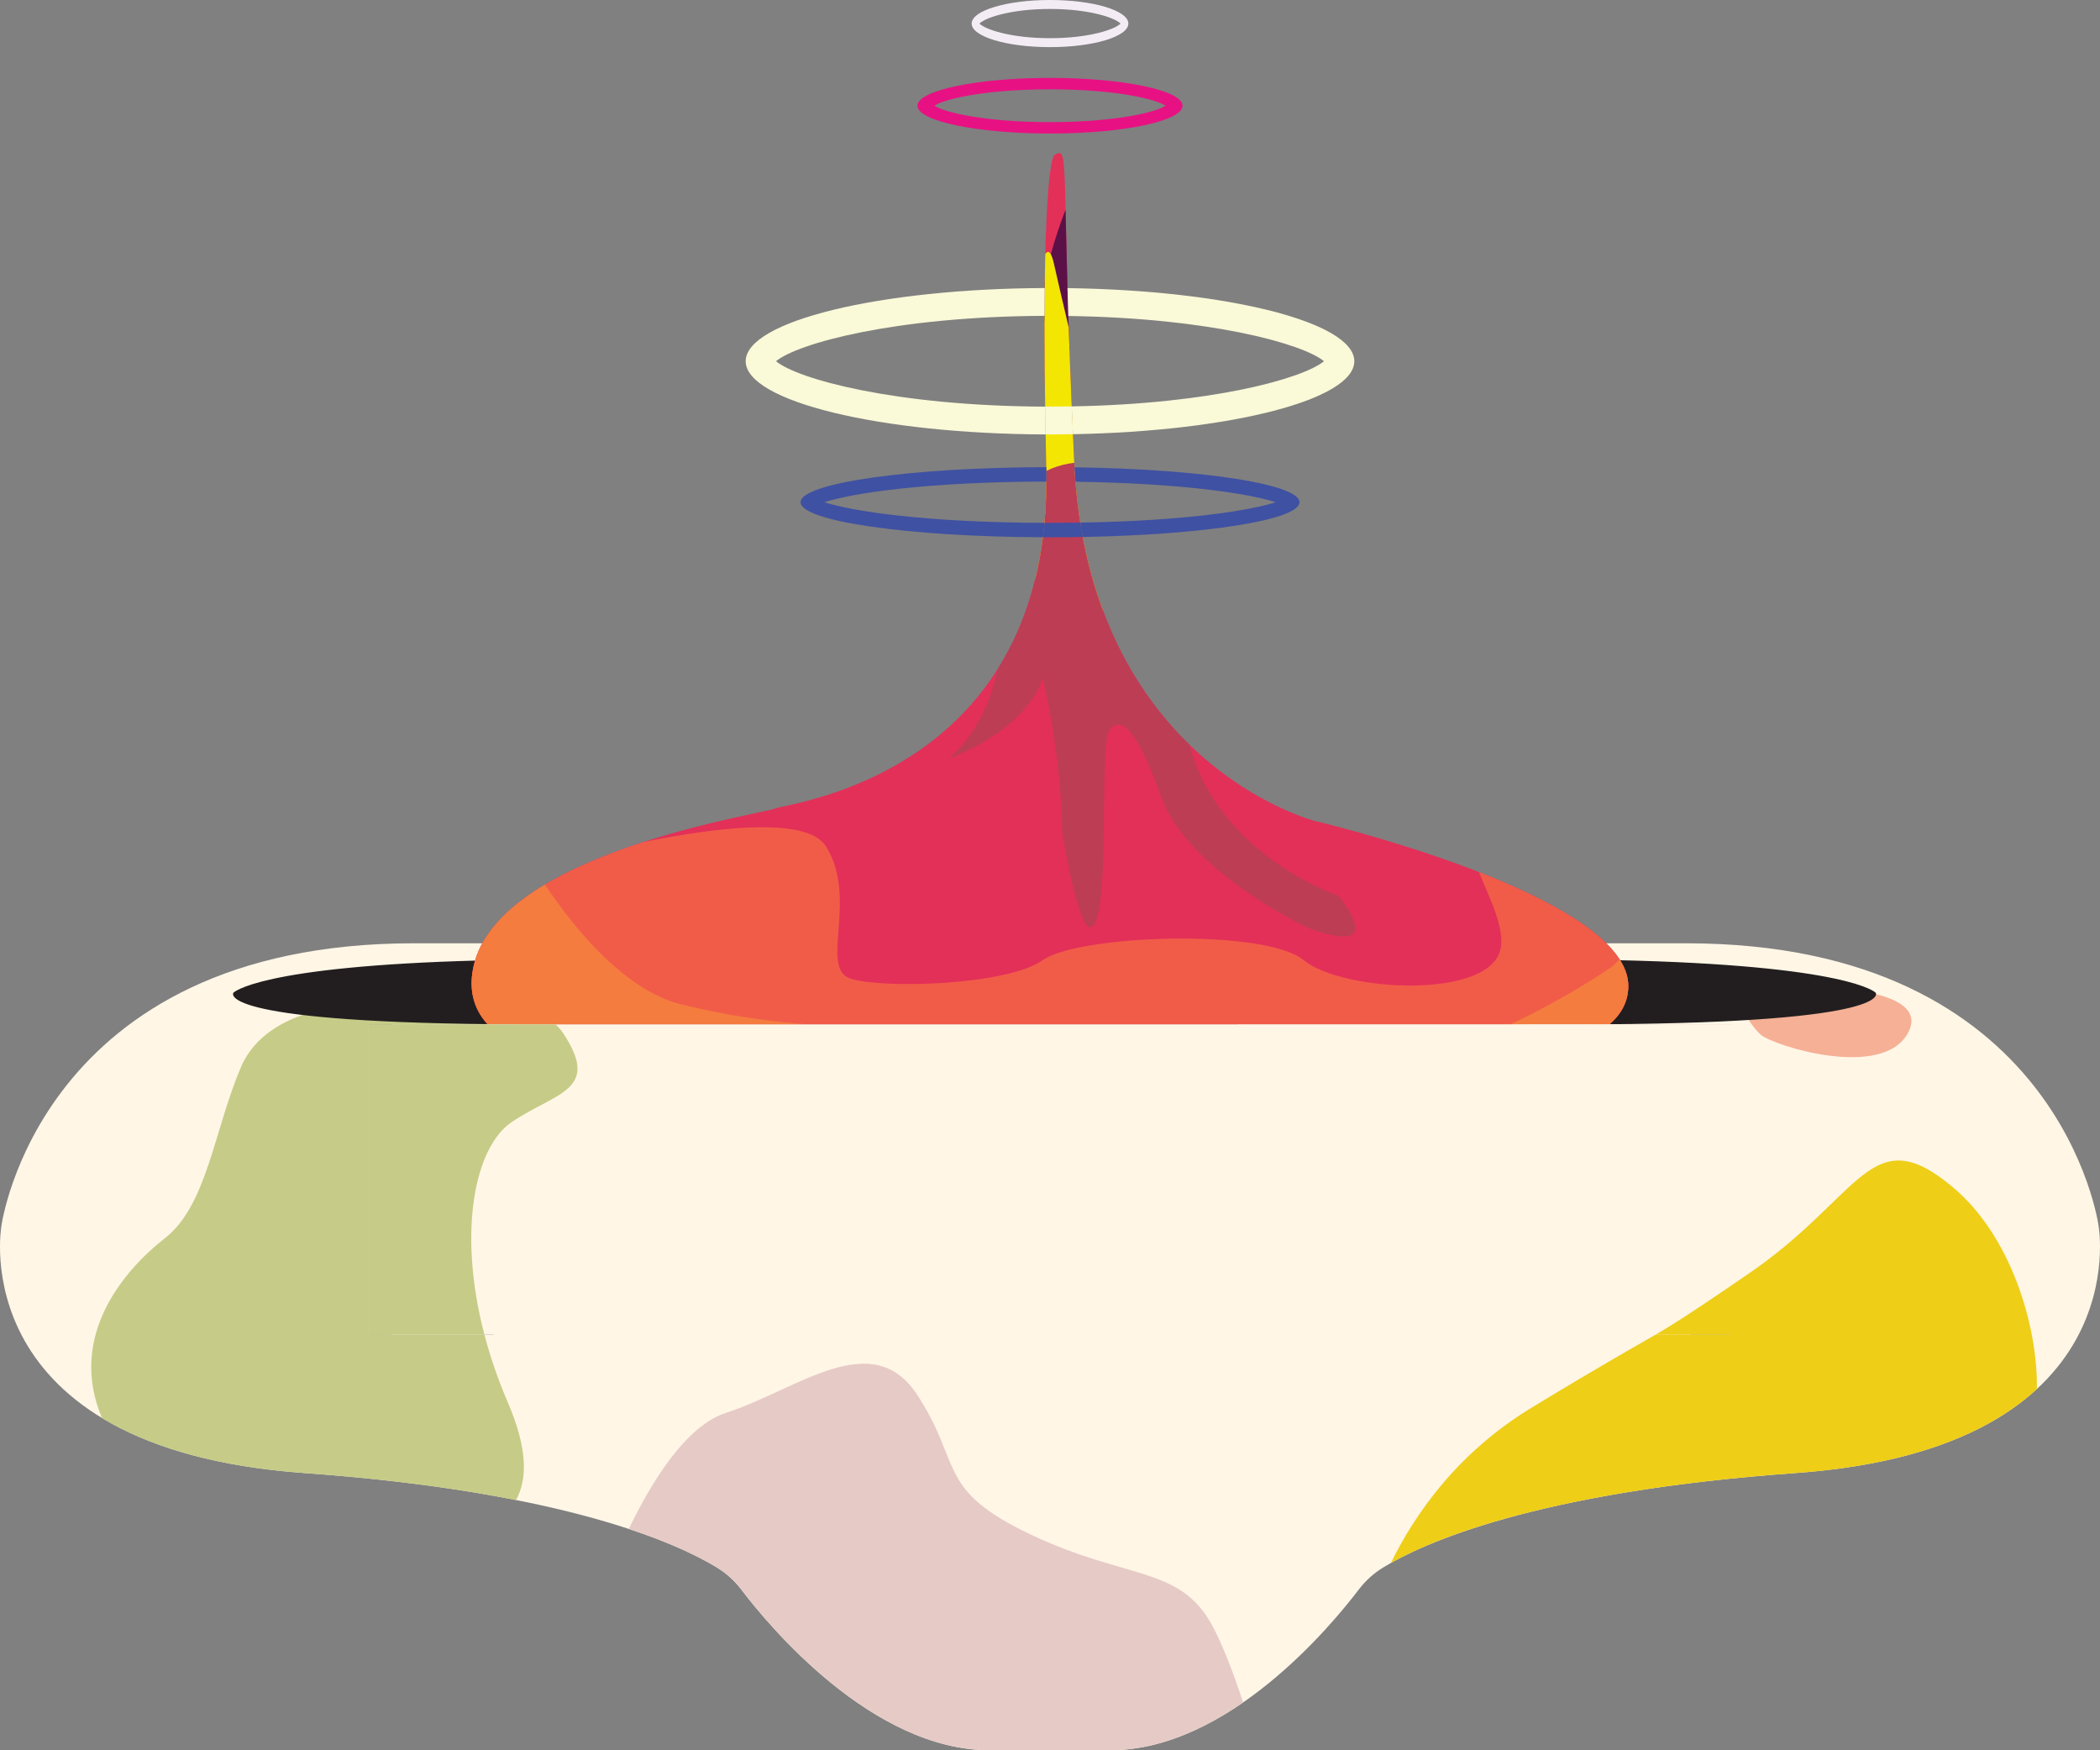 <?xml version="1.0" encoding="utf-8"?>
<!-- Generator: Adobe Illustrator 25.4.1, SVG Export Plug-In . SVG Version: 6.00 Build 0)  -->
<svg version="1.1" id="Layer_1" xmlns="http://www.w3.org/2000/svg" xmlns:xlink="http://www.w3.org/1999/xlink" x="0px" y="0px"
	 viewBox="0 0 450 375" style="enable-background:new 0 0 450 375;" xml:space="preserve">
<rect x="0" y="0" width="450" height="375" fill="#808080" stroke="none"/>
<style type="text/css">
	.st0{fill:#FFF6E6;}
	.st1{fill:#F5B096;}
	.st2{fill:#C6CC87;}
	.st3{fill:#221E1F;}
	.st4{fill:#E33058;}
	.st5{clip-path:url(#SVGID_00000053531078319457315760000011960344407165376183_);}
	.st6{fill:#995360;}
	.st7{fill:#5B1147;}
	.st8{fill:#F3E602;}
	.st9{fill:#BD3D55;}
	.st10{fill:#F15C49;}
	.st11{fill:#F47C3F;}
	.st12{fill:none;}
	.st13{fill:#3F51A3;}
	.st14{fill:#FAF9D8;}
	.st15{fill:#E81183;}
	.st16{fill:#F4ECF5;}
	.st17{fill:#E6CAC6;}
	.st18{fill:#EECE17;}
</style>
<g>
	<g>
		<g>
			<g>
				<path class="st0" d="M449.7,262.67c0,0-8.07-60.57-88.42-60.57c-32.74,0-75.99,0-115.75,0h-14.64h-11.78h-14.64
					c-39.75,0-83,0-115.75,0c-80.35,0-88.42,60.57-88.42,60.57s-8.51,47.66,64.94,52.93c55.89,4.01,80.01,15.13,88.35,20.22
					c2.02,1.23,3.79,2.82,5.23,4.71c5.91,7.78,28.03,34.47,53.32,34.47c3.75,0,6.72,0,9.05,0c0.01,0,0.49,0,1.7,0
					c0.93,0,2.31,0,4.23,0c0.52,0,1.09,0,1.7,0c2.33,0,5.3,0,9.05,0c25.3,0,47.41-26.69,53.32-34.47c1.44-1.89,3.21-3.48,5.23-4.71
					c8.34-5.09,32.46-16.21,88.35-20.22C458.21,310.33,449.7,262.67,449.7,262.67z M370.99,285.94H79.01v-66.46l9.35-0.05
					c3.06,0.03,6.28,0.05,9.68,0.05c70.12,0,110.99,0,110.99,0h1.54c0,0,40.87,0,110.99,0l7.24-0.03h42.18V285.94z"/>
			</g>
		</g>
	</g>
</g>
<path class="st1" d="M385.56,211.45c0,0,28.71-0.64,23.36,9.73c-5.36,10.37-29.1,2.8-31.64,0.49c-2.54-2.32-5.3-7.73-5.3-7.73
	L385.56,211.45z"/>
<path class="st2" d="M79.01,219.48l9.35-0.05c3.06,0.03,6.28,0.05,9.68,0.05c7.33,0,14.34,0,21.02,0
	c-10.33-9.71-41.32-4.24-41.32-4.24s-20.34-0.29-26.14,13.46c-5.81,13.75-7.26,29.55-16.26,36.58c-9,7.02-20.86,21.19-13.48,38.54
	c9.66,5.84,23.52,10.37,43.38,11.79c18.36,1.32,33.27,3.4,45.34,5.79c2.42-4.49,2.57-10.85-1.79-21c-2.12-4.94-3.76-9.78-4.98-14.45
	H79.01V219.48z"/>
<g>
	<path class="st3" d="M344,219.45c62.52-0.45,57.94-6.75,57.94-6.75s-5.45-5.9-55.71-6.99l-243.38,0.07
		c-47.6,1.24-52.84,6.92-52.84,6.92s-4.46,6.13,55.5,6.73L344,219.45z"/>
</g>
<g>
	<path class="st4" d="M347.16,205.71c-10.61-16.94-65.44-29.83-65.44-29.83s-48.48-12.44-51.53-76.81
		c-3.05-64.37-0.71-68.03-4.27-65.84c0,0-3.17,1.57-1.72,67.26c1.45,65.69-55.71,71.58-58.17,72.75
		c-2.36,1.12-57.16,9.07-64.22,32.54c-0.32,1.07-0.55,2.17-0.67,3.31c-0.43,4.25,0.87,7.64,3.33,10.34
		c3.06,0.03,6.28,0.05,9.68,0.05c70.12,0,110.99,0,110.99,0h1.54c0,0,40.87,0,110.99,0c2.51,0,4.92-0.01,7.24-0.03
		c2.5-2.19,4.01-4.87,4.01-8.17C348.93,209.39,348.3,207.53,347.16,205.71z"/>
	<g>
		<defs>
			<path id="SVGID_1_" d="M347.16,205.71c-10.61-16.94-65.44-29.83-65.44-29.83s-48.48-12.44-51.53-76.81
				c-3.05-64.37-0.71-68.03-4.27-65.84c0,0-3.17,1.57-1.72,67.26c1.45,65.69-55.71,71.58-58.17,72.75
				c-2.36,1.12-57.16,9.07-64.22,32.54c-0.32,1.07-0.55,2.17-0.67,3.31c-0.43,4.25,0.87,7.64,3.33,10.34
				c3.06,0.03,6.28,0.05,9.68,0.05c70.12,0,110.99,0,110.99,0h1.54c0,0,40.87,0,110.99,0c2.51,0,4.92-0.01,7.24-0.03
				c2.5-2.19,4.01-4.87,4.01-8.17C348.93,209.39,348.3,207.53,347.16,205.71z"/>
		</defs>
		<clipPath id="SVGID_00000062194504225256623530000008526109335405935777_">
			<use xlink:href="#SVGID_1_"  style="overflow:visible;"/>
		</clipPath>
		<g style="clip-path:url(#SVGID_00000062194504225256623530000008526109335405935777_);">
			<path class="st6" d="M239.51,53.64l-4.14,62.98c0,0-18.29-1.1-18.07-32.48c0.22-31.38,22.21-46.96,22.21-46.96V53.64z"/>
			<path class="st7" d="M230.8,38.94c0,0-11.38,24.8-5.8,32.26c5.58,7.46,14.72,3.95,14.72,3.95l2.91-26.34L230.8,38.94z"/>
			<path class="st8" d="M215.77,108.06c0,0,6.43-67.81,10.07-51.57c3.65,16.24,13.66,57.28,13.66,57.28s-7.19,44.11-11.11,30.07
				C224.48,129.79,215.77,108.06,215.77,108.06z"/>
			<path class="st9" d="M214.47,117.5c0,0,5.4,30.72-11.13,44.99c0,0,15.84-5.27,20.12-17.12c0,0,3.85,15.36,4.18,32.92
				c0,0,4.03,25.9,7.08,19.31c3.05-6.58,0.87-38.62,3.05-41.26c2.18-2.63,5.44-1.32,11.1,14.48c5.66,15.8,31.14,27.85,31.14,27.85
				s17.92,7.49,6.78-6.78c0,0-27.9-9.22-32.69-35.77c-4.79-26.55-13.13-55.84-13.13-55.84S217.73,92.04,214.47,117.5z"/>
			<path class="st10" d="M117.57,185.31c0,0,52.48-15.14,59.44-3.95c6.97,11.19-1.52,26.12,5.23,28.31
				c6.75,2.19,33.45,1.51,41.22-3.96c7.77-5.47,47.62-6.81,55.89,0s40.28,8.57,42.24-2.62c1.96-11.19-20.25-31.51,9.36-25.85
				c29.61,5.66,18.94,51.75,18.94,51.75l-225.8,2.85l-37.23-16.9l18.66-26.34L117.57,185.31z"/>
			<path class="st11" d="M111.04,180.05c0,0,15.68,30.29,34.84,35.11s38.1,5.27,55.74,5.27s39.85,0.88,65.32,2.85
				s37.73,4.61,52.72-1.98c14.99-6.58,25.88-14.26,25.88-14.26l20.25-19.53l7.22,62.33l-208.19,12.07l-87.08-21.29l-4.8-29.63
				l20.9-23.7L111.04,180.05z"/>
		</g>
	</g>
	<path class="st12" d="M223.83,67.67c-32.12,0.14-52.91,5.9-57.54,9.72c4.64,3.82,25.48,9.6,57.67,9.72
		C223.85,79.65,223.81,73.21,223.83,67.67z"/>
	<path class="st12" d="M230.47,103.22c0.24,3.04,0.59,5.95,1.03,8.75c22.41-0.37,36.39-2.58,41.85-4.37
		C267.8,105.79,253.48,103.54,230.47,103.22z"/>
	<path class="st12" d="M224.23,103.19c-25.78,0.05-41.66,2.49-47.58,4.42c5.88,1.92,21.64,4.34,47.17,4.42
		C224.08,109.21,224.22,106.26,224.23,103.19z"/>
	<path class="st12" d="M228.93,67.69c0.18,5.57,0.41,11.99,0.72,19.38c30.13-0.52,49.6-6.01,54.06-9.68
		C279.22,73.68,259.48,68.14,228.93,67.69z"/>
	<path class="st13" d="M273.35,107.6c-5.46,1.79-19.43,4-41.85,4.37c0.16,1.04,0.34,2.07,0.53,3.08c26.2-0.48,46.43-3.63,46.43-7.45
		c0-3.9-21.14-7.11-48.2-7.48c0.06,1.05,0.13,2.08,0.21,3.09C253.48,103.54,267.8,105.79,273.35,107.6z"/>
	<path class="st13" d="M176.65,107.6c5.91-1.93,21.8-4.37,47.58-4.42c0-0.89,0-1.78-0.02-2.69c0-0.14-0.01-0.27-0.01-0.4
		c-29.15,0.06-52.65,3.4-52.65,7.51c0,4.08,23.12,7.4,51.94,7.51c0.13-1.01,0.24-2.04,0.34-3.09
		C198.29,111.95,182.53,109.53,176.65,107.6z"/>
	<path class="st14" d="M283.71,77.39c-4.46,3.68-23.92,9.16-54.06,9.68c0.08,1.92,0.17,3.9,0.26,5.96
		c33.72-0.61,60.3-7.37,60.3-15.64c0-8.36-27.19-15.2-61.46-15.66c0.05,1.87,0.11,3.86,0.18,5.97
		C259.48,68.14,279.22,73.68,283.71,77.39z"/>
	<path class="st14" d="M166.29,77.39c4.63-3.82,25.42-9.58,57.54-9.72c0.01-2.12,0.02-4.1,0.04-5.96
		c-35.49,0.15-64.08,7.11-64.08,15.68c0,8.59,28.69,15.56,64.27,15.69c-0.04-2.06-0.07-4.04-0.1-5.96
		C191.77,86.99,170.92,81.22,166.29,77.39z"/>
	<path class="st15" d="M225,28.61c15.69,0,28.4-2.67,28.4-5.96c0-3.29-12.72-5.96-28.4-5.96c-15.69,0-28.4,2.67-28.4,5.96
		C196.6,25.94,209.31,28.61,225,28.61z M225,19.14c14.89,0,23.15,2.32,24.74,3.51c-1.59,1.18-9.85,3.51-24.74,3.51
		c-14.89,0-23.15-2.32-24.74-3.51C201.85,21.47,210.11,19.14,225,19.14z"/>
	<path class="st16" d="M225,10.1c9.27,0,16.79-2.26,16.79-5.05C241.79,2.26,234.27,0,225,0c-9.27,0-16.79,2.26-16.79,5.05
		C208.21,7.84,215.73,10.1,225,10.1z M225,1.92c8.44,0,13.91,1.89,15.12,3.13c-1.21,1.24-6.68,3.13-15.12,3.13
		s-13.91-1.89-15.12-3.13C211.09,3.81,216.56,1.92,225,1.92z"/>
	<path class="st13" d="M232.03,115.05c-0.19-1.01-0.37-2.04-0.53-3.08c-2.09,0.03-4.26,0.05-6.5,0.05c-0.4,0-0.78,0-1.17,0
		c-0.1,1.05-0.21,2.08-0.34,3.09c0.5,0,1.01,0.01,1.51,0.01C227.38,115.12,229.73,115.09,232.03,115.05z"/>
	<path class="st14" d="M229.92,93.03c-0.09-2.05-0.18-4.04-0.26-5.96c-1.53,0.03-3.07,0.04-4.66,0.04c-0.35,0-0.69,0-1.04-0.01
		c0.03,1.92,0.06,3.91,0.1,5.96c0.32,0,0.63,0.01,0.94,0.01C226.66,93.08,228.29,93.06,229.92,93.03z"/>
</g>
<g>
	<path class="st17" d="M220.85,328.77c-20.32-9.66-14.52-14.92-24.25-29.85c-9.74-14.92-25.68-1.17-41.07,3.8
		c-8.54,2.76-15.91,14.74-20.79,24.85c9.55,3.15,15.48,6.19,18.85,8.24c2.02,1.23,3.79,2.82,5.23,4.71
		c5.91,7.78,28.03,34.47,53.32,34.47c3.75,0,6.72,0,9.05,0c0.01,0,0.49,0,1.7,0c0.93,0,2.31,0,4.23,0c0.52,0,1.09,0,1.7,0
		c2.33,0,5.3,0,9.05,0c10.33,0,20.13-4.45,28.51-10.25c-2.24-6.82-4.69-13.08-6.89-16.96C252.53,335.5,241.18,338.42,220.85,328.77z
		"/>
</g>
<path class="st1" d="M328.81,219.45l-7.24,0.03c-21.79,0-40.76,0-56.55,0c7.36,3.86,21.68,9.43,40.61,7.46
	c28.16-2.93,30.48-3.51,52.84,3.8c4.27,1.4,8.48,2.31,12.52,2.82v-14.11H328.81z"/>
<g>
	<polygon class="st12" points="81.01,285.94 83.95,285.94 83.95,219.48 84.66,219.46 81.01,219.48 	"/>
	<path class="st0" d="M330.1,219.45l-7.36,0.03c-71.29,0-112.85,0-112.85,0h-1.57c0,0-41.56,0-112.85,0c-2.84,0-5.55-0.01-8.16-0.03
		l-2.67,0.01l-0.71,0.02v66.46h21.86c0.32,1.23,0.68,2.47,1.06,3.72h249.66c3.91-2.39,7.54-4.79,16.47-11.1v-59.11H330.1z"/>
</g>
<path class="st18" d="M418.56,254.44c-17.71-14.92-19.45,1.76-43.84,18.43c-1.35,0.92-2.58,1.76-3.74,2.55v10.51h-16.19
	c-4.81,2.83-10.07,5.64-26.52,15.62c-15.86,9.62-25.02,22.71-30.22,33.31c9.65-5.42,34.1-15.49,86.71-19.26
	c26.48-1.9,42.31-9.31,51.72-18.01C436.67,284.1,430.97,264.9,418.56,254.44z"/>
<path class="st18" d="M370.99,275.43c-8.78,5.97-12.34,8.25-16.19,10.51h16.19V275.43z"/>
<path class="st2" d="M109.66,240.4c9.58-6.44,19.16-6.73,11.03-19.02c-0.46-0.69-1.01-1.32-1.63-1.9c-6.68,0-13.69,0-21.02,0
	c-3.4,0-6.62-0.02-9.68-0.05l-9.35,0.05v66.46h24.79C98,263.81,101.75,245.72,109.66,240.4z"/>
</svg>
